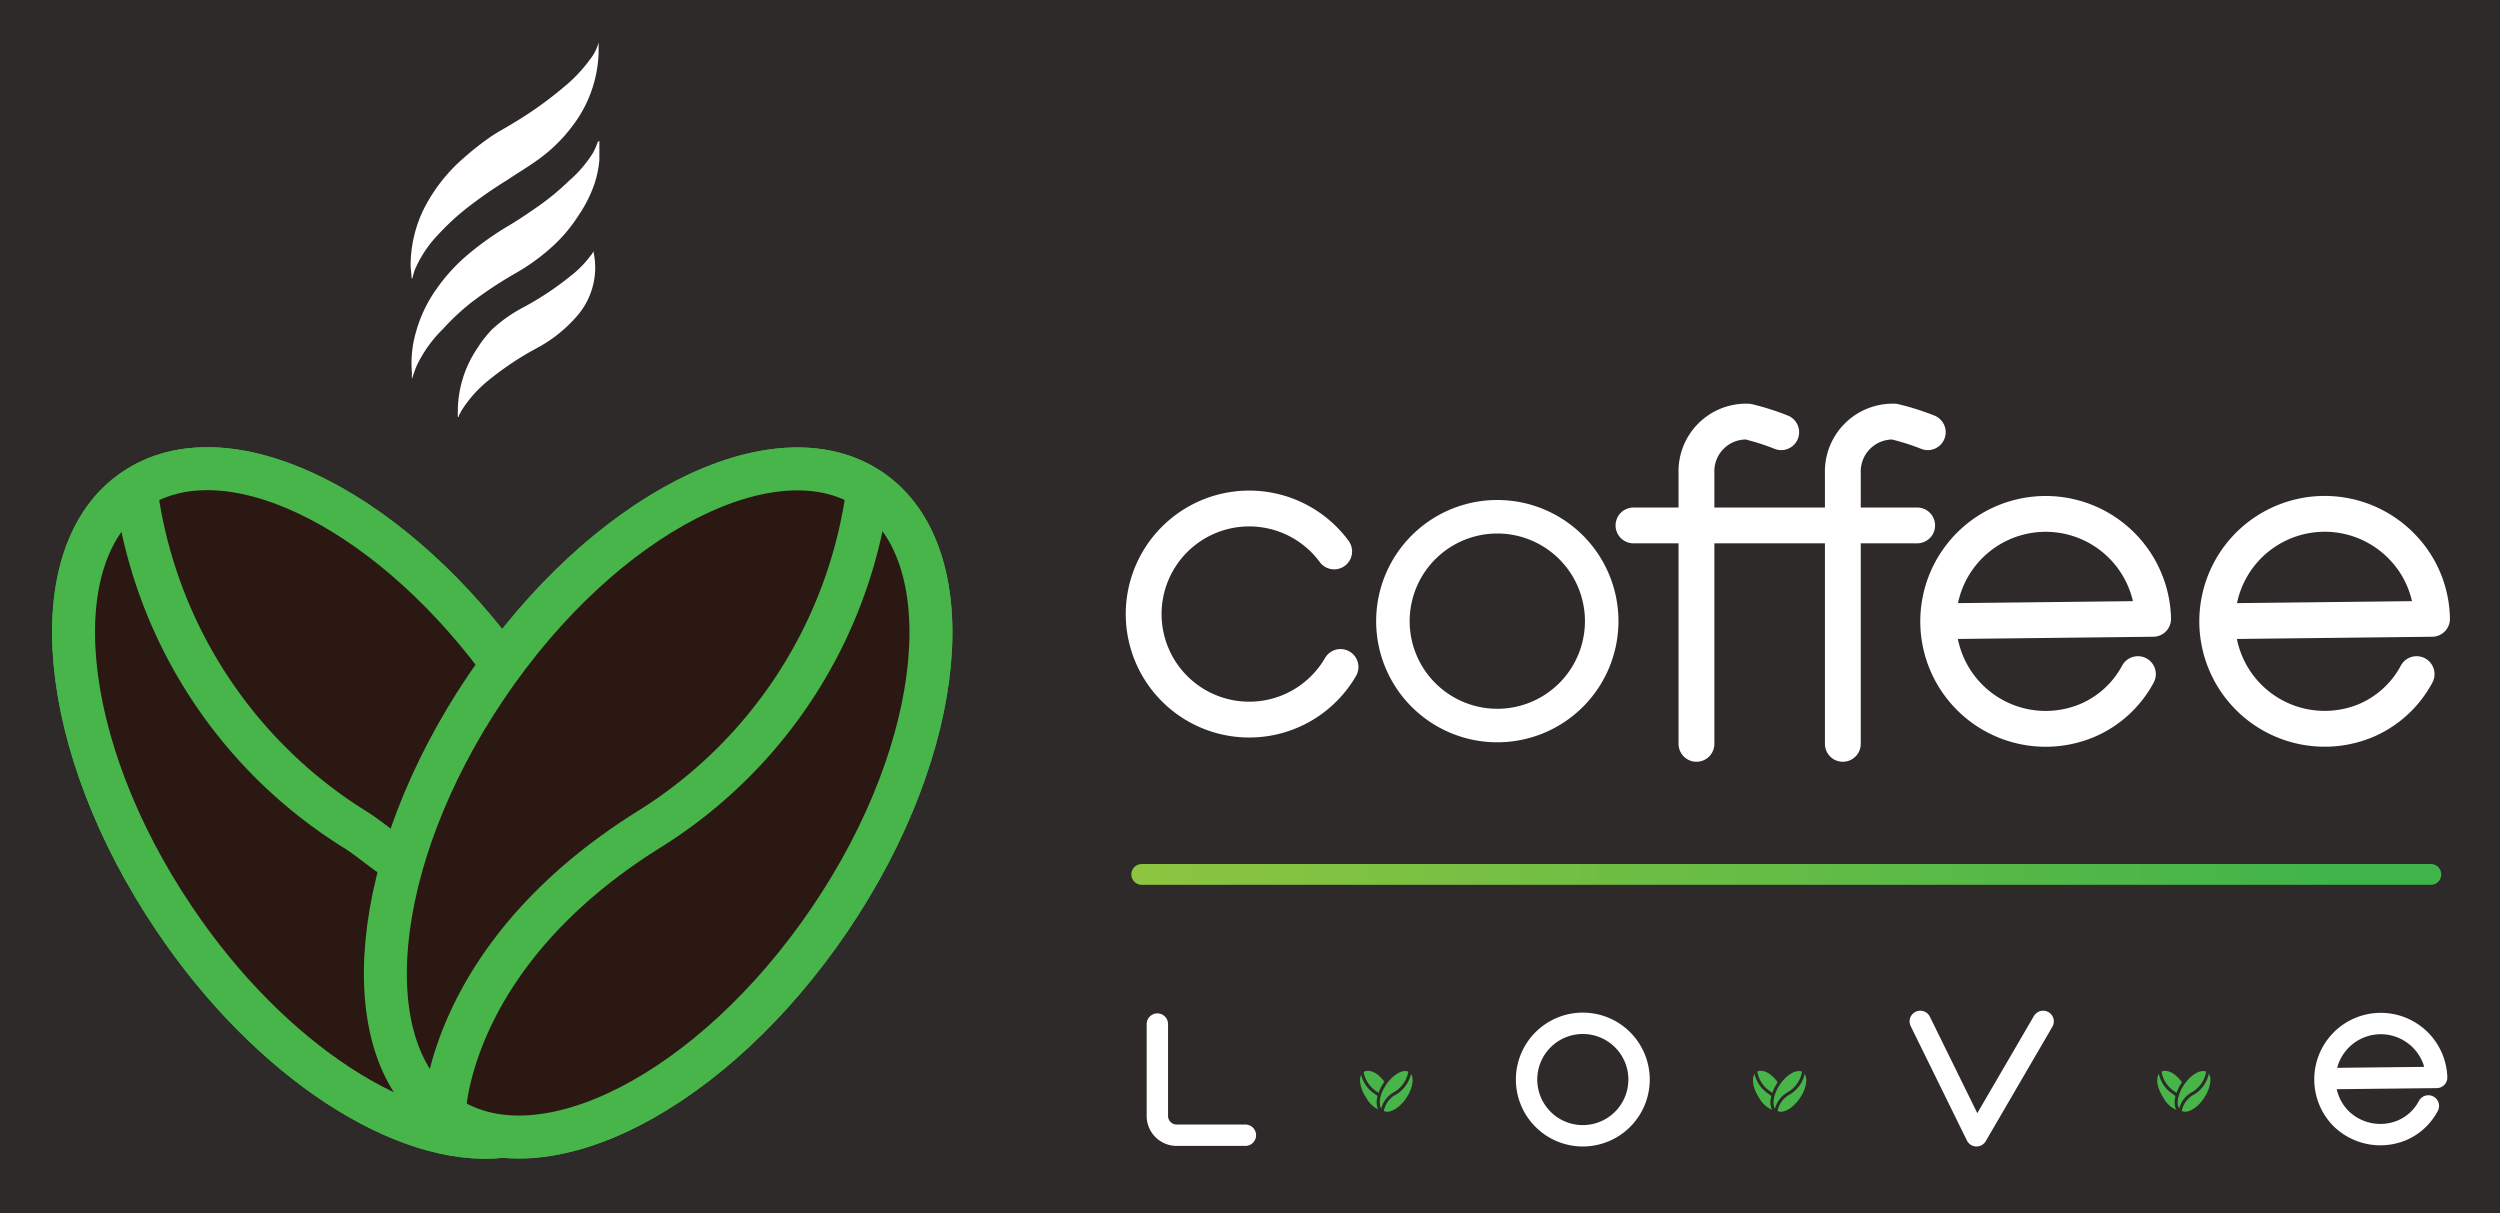 <svg id="Layer_1" data-name="Layer 1" xmlns="http://www.w3.org/2000/svg" xmlns:xlink="http://www.w3.org/1999/xlink" viewBox="0 0 129.8 63"><defs><style>.cls-1{fill:#2d2a29;}.cls-2,.cls-3,.cls-4,.cls-7,.cls-9{fill:none;}.cls-2,.cls-3,.cls-4{stroke:#fff;stroke-linecap:round;stroke-linejoin:round;}.cls-2{stroke-width:1.86px;}.cls-3{stroke-width:1.74px;}.cls-4{stroke-width:1.11px;}.cls-5{fill:url(#linear-gradient);}.cls-6{fill:#47b549;}.cls-7{stroke:#2d2a29;stroke-width:0.16px;}.cls-7,.cls-9{stroke-miterlimit:10;}.cls-8{fill:#2b1813;}.cls-9{stroke:#47b549;stroke-width:2.23px;}.cls-10{fill:#fff;}</style><linearGradient id="linear-gradient" x1="57.6" y1="715.52" x2="58.15" y2="715.52" gradientTransform="matrix(126.11, 0, 0, -126.11, -7205.74, 90279.38)" gradientUnits="userSpaceOnUse"><stop offset="0" stop-color="#8ec540"/><stop offset="0.92" stop-color="#3fb44a"/><stop offset="1" stop-color="#3fb44a"/></linearGradient></defs><title>logo</title><rect class="cls-1" width="129.8" height="63"/><line class="cls-2" x1="99.54" y1="27.28" x2="84.81" y2="27.28"/><path class="cls-2" d="M69.6,34.63a5.48,5.48,0,1,1-.33-6"/><path class="cls-2" d="M88.08,38.62V24.56a2.58,2.58,0,0,1,2.67-2.67,12.43,12.43,0,0,1,1.73.55"/><path class="cls-2" d="M95.68,38.62V24.56a2.59,2.59,0,0,1,2.67-2.67,12.67,12.67,0,0,1,1.74.55"/><path class="cls-2" d="M101.19,32.25l10.6-.12a5.58,5.58,0,1,0-3.45,5.29A5.37,5.37,0,0,0,111,35"/><path class="cls-2" d="M115.67,32.25l10.6-.12a5.49,5.49,0,0,0-1.58-3.77,5.58,5.58,0,1,0-1.87,9.06A5.37,5.37,0,0,0,125.47,35"/><path class="cls-3" d="M83.16,32.25a5.42,5.42,0,1,1-5.42-5.42A5.42,5.42,0,0,1,83.16,32.25Z"/><path class="cls-4" d="M85.1,56.05a2.92,2.92,0,1,1-2.92-2.92A2.92,2.92,0,0,1,85.1,56.05Z"/><path class="cls-4" d="M121,56l5.51-.06a2.9,2.9,0,1,0-5,2.1,2.92,2.92,0,0,0,3.19.65,2.79,2.79,0,0,0,1.38-1.27"/><path class="cls-4" d="M64.66,58.94l-3.57,0a1,1,0,0,1-1-1V53.17"/><polyline class="cls-4" points="99.7 53.03 102.62 58.97 106.08 53.03"/><path class="cls-5" d="M59.28,44.86h66.93a.54.54,0,1,1,0,1.08H59.28a.54.54,0,1,1,0-1.08"/><path class="cls-6" d="M72,57.8a1.41,1.41,0,0,1-1.12-.74c-.4-.59-.46-1.24-.14-1.46s.85,0,1.24.57"/><path class="cls-7" d="M72,57.8a1.41,1.41,0,0,1-1.12-.74c-.4-.59-.46-1.24-.14-1.46s.85,0,1.24.57"/><path class="cls-6" d="M70.71,55.59a1.6,1.6,0,0,0,.74,1.16l.13.09"/><path class="cls-7" d="M70.71,55.59a1.6,1.6,0,0,0,.74,1.16l.13.09"/><path class="cls-6" d="M71.9,56.27c-.4.59-.46,1.24-.13,1.46s.91-.08,1.31-.67.46-1.24.13-1.46-.91.08-1.31.67"/><path class="cls-7" d="M71.9,56.27c-.4.59-.46,1.24-.13,1.46s.91-.08,1.31-.67.46-1.24.13-1.46S72.3,55.68,71.9,56.27Z"/><path class="cls-6" d="M73.21,55.59a1.63,1.63,0,0,1-.75,1.16,1.28,1.28,0,0,0-.7,1"/><path class="cls-7" d="M73.21,55.59a1.63,1.63,0,0,1-.75,1.16,1.28,1.28,0,0,0-.7,1"/><path class="cls-6" d="M72,57.8a1.41,1.41,0,0,1-1.12-.74c-.4-.59-.46-1.24-.14-1.46s.85,0,1.24.57"/><path class="cls-7" d="M72,57.8a1.41,1.41,0,0,1-1.12-.74c-.4-.59-.46-1.24-.14-1.46s.85,0,1.24.57"/><path class="cls-6" d="M70.71,55.59a1.6,1.6,0,0,0,.74,1.16l.13.1"/><path class="cls-7" d="M70.71,55.59a1.6,1.6,0,0,0,.74,1.16l.13.1"/><path class="cls-6" d="M71.9,56.27c-.4.59-.46,1.24-.13,1.46s.91-.08,1.31-.67.46-1.24.13-1.46-.91.08-1.31.67"/><path class="cls-7" d="M71.9,56.27c-.4.59-.46,1.24-.13,1.46s.91-.08,1.31-.67.46-1.24.13-1.46S72.3,55.68,71.9,56.27Z"/><path class="cls-6" d="M73.21,55.59a1.63,1.63,0,0,1-.75,1.16,1.28,1.28,0,0,0-.7,1"/><path class="cls-7" d="M73.21,55.59a1.63,1.63,0,0,1-.75,1.16,1.28,1.28,0,0,0-.7,1"/><path class="cls-6" d="M92.4,57.8a1.41,1.41,0,0,1-1.12-.74c-.4-.59-.46-1.24-.14-1.46s.85,0,1.24.57"/><path class="cls-7" d="M92.4,57.8a1.41,1.41,0,0,1-1.12-.74c-.4-.59-.46-1.24-.14-1.46s.85,0,1.24.57"/><path class="cls-6" d="M91.15,55.59a1.6,1.6,0,0,0,.75,1.16l.12.09"/><path class="cls-7" d="M91.15,55.59a1.6,1.6,0,0,0,.75,1.16l.12.09"/><path class="cls-6" d="M92.34,56.27c-.39.59-.46,1.24-.13,1.46s.91-.08,1.31-.67.46-1.24.13-1.46-.91.08-1.31.67"/><path class="cls-7" d="M92.34,56.27c-.39.59-.46,1.24-.13,1.46s.91-.08,1.31-.67.46-1.24.13-1.46S92.74,55.68,92.34,56.27Z"/><path class="cls-6" d="M93.65,55.59a1.6,1.6,0,0,1-.75,1.16,1.32,1.32,0,0,0-.7,1"/><path class="cls-7" d="M93.65,55.59a1.6,1.6,0,0,1-.75,1.16,1.32,1.32,0,0,0-.7,1"/><path class="cls-6" d="M92.4,57.8a1.41,1.41,0,0,1-1.12-.74c-.4-.59-.46-1.24-.14-1.46s.85,0,1.24.57"/><path class="cls-7" d="M92.4,57.8a1.41,1.41,0,0,1-1.12-.74c-.4-.59-.46-1.24-.14-1.46s.85,0,1.24.57"/><path class="cls-6" d="M91.15,55.59a1.6,1.6,0,0,0,.75,1.16l.12.1"/><path class="cls-7" d="M91.15,55.59a1.6,1.6,0,0,0,.75,1.16l.12.1"/><path class="cls-6" d="M92.34,56.27c-.39.59-.46,1.24-.13,1.46s.91-.08,1.31-.67.46-1.24.13-1.46-.91.08-1.31.67"/><path class="cls-7" d="M92.34,56.27c-.39.59-.46,1.24-.13,1.46s.91-.08,1.31-.67.46-1.24.13-1.46S92.74,55.68,92.34,56.27Z"/><path class="cls-6" d="M93.65,55.59a1.6,1.6,0,0,1-.75,1.16,1.32,1.32,0,0,0-.7,1"/><path class="cls-7" d="M93.65,55.59a1.6,1.6,0,0,1-.75,1.16,1.32,1.32,0,0,0-.7,1"/><path class="cls-6" d="M113.39,57.8a1.4,1.4,0,0,1-1.12-.74c-.4-.59-.46-1.24-.14-1.46s.84,0,1.24.57"/><path class="cls-7" d="M113.39,57.8a1.4,1.4,0,0,1-1.12-.74c-.4-.59-.46-1.24-.14-1.46s.84,0,1.24.57"/><path class="cls-6" d="M112.14,55.59a1.6,1.6,0,0,0,.74,1.16l.13.09"/><path class="cls-7" d="M112.14,55.59a1.6,1.6,0,0,0,.74,1.16l.13.09"/><path class="cls-6" d="M113.33,56.27c-.4.59-.46,1.24-.13,1.46s.91-.08,1.3-.67.47-1.24.14-1.46-.91.08-1.31.67"/><path class="cls-7" d="M113.33,56.27c-.4.59-.46,1.24-.13,1.46s.91-.08,1.3-.67.47-1.24.14-1.46S113.73,55.68,113.33,56.27Z"/><path class="cls-6" d="M114.63,55.59a1.6,1.6,0,0,1-.74,1.16,1.28,1.28,0,0,0-.7,1"/><path class="cls-7" d="M114.63,55.59a1.6,1.6,0,0,1-.74,1.16,1.28,1.28,0,0,0-.7,1"/><path class="cls-6" d="M113.39,57.8a1.4,1.4,0,0,1-1.12-.74c-.4-.59-.46-1.24-.14-1.46s.84,0,1.24.57"/><path class="cls-7" d="M113.39,57.8a1.4,1.4,0,0,1-1.12-.74c-.4-.59-.46-1.24-.14-1.46s.84,0,1.24.57"/><path class="cls-6" d="M112.14,55.59a1.6,1.6,0,0,0,.74,1.16l.13.1"/><path class="cls-7" d="M112.14,55.59a1.6,1.6,0,0,0,.74,1.16l.13.1"/><path class="cls-6" d="M113.33,56.27c-.4.59-.46,1.24-.13,1.46s.91-.08,1.3-.67.47-1.24.14-1.46-.91.08-1.31.67"/><path class="cls-7" d="M113.33,56.27c-.4.59-.46,1.24-.13,1.46s.91-.08,1.3-.67.47-1.24.14-1.46S113.73,55.68,113.33,56.27Z"/><path class="cls-6" d="M114.63,55.59a1.6,1.6,0,0,1-.74,1.16,1.28,1.28,0,0,0-.7,1"/><path class="cls-7" d="M114.63,55.59a1.6,1.6,0,0,1-.74,1.16,1.28,1.28,0,0,0-.7,1"/><path class="cls-8" d="M26.06,59c-5,.56-12-3.85-17-11.28-6.08-9-7-19-2.08-22.3,4.65-3.14,12.86.76,18.87,8.77"/><path class="cls-9" d="M26.06,59c-5,.56-12-3.85-17-11.28-6.08-9-7-19-2.08-22.3,4.65-3.14,12.86.76,18.87,8.77"/><path class="cls-8" d="M7.05,25.35A24.54,24.54,0,0,0,18.42,43.06c.66.41,1.28.83,1.86,1.25"/><path class="cls-9" d="M7.05,25.35A24.54,24.54,0,0,0,18.42,43.06c.66.41,1.28.83,1.86,1.25"/><path class="cls-8" d="M25.25,35.66c-6.08,9-7,19-2.08,22.3S37,56.71,43.09,47.72s7-19,2.08-22.3S31.32,26.67,25.25,35.66"/><path class="cls-9" d="M25.25,35.66c-6.08,9-7,19-2.08,22.3S37,56.71,43.09,47.72s7-19,2.08-22.3S31.32,26.67,25.25,35.66Z"/><path class="cls-8" d="M45.07,25.35A24.54,24.54,0,0,1,33.7,43.06c-10.58,6.6-10.64,14.83-10.64,14.83"/><path class="cls-9" d="M45.07,25.35A24.54,24.54,0,0,1,33.7,43.06c-10.58,6.6-10.64,14.83-10.64,14.83"/><path class="cls-8" d="M26.06,59c-5,.56-12-3.85-17-11.28-6.08-9-7-19-2.08-22.3,4.65-3.14,12.86.76,18.87,8.77"/><path class="cls-9" d="M26.06,59c-5,.56-12-3.85-17-11.28-6.08-9-7-19-2.08-22.3,4.65-3.14,12.86.76,18.87,8.77"/><path class="cls-8" d="M7.05,25.35A24.54,24.54,0,0,0,18.42,43.06c.66.41,1.35,1,1.93,1.39"/><path class="cls-9" d="M7.05,25.35A24.54,24.54,0,0,0,18.42,43.06c.66.41,1.35,1,1.93,1.39"/><path class="cls-8" d="M25.25,35.66c-6.08,9-7,19-2.08,22.3S37,56.71,43.09,47.72s7-19,2.08-22.3S31.32,26.67,25.25,35.66"/><path class="cls-9" d="M25.25,35.66c-6.08,9-7,19-2.08,22.3S37,56.71,43.09,47.72s7-19,2.08-22.3S31.32,26.67,25.25,35.66Z"/><path class="cls-8" d="M45.07,25.35A24.54,24.54,0,0,1,33.7,43.06c-10.58,6.6-10.64,14.83-10.64,14.83"/><path class="cls-9" d="M45.07,25.35A24.54,24.54,0,0,1,33.7,43.06c-10.58,6.6-10.64,14.83-10.64,14.83"/><path class="cls-10" d="M31.12,7.31c0,.33,0,.66,0,1a5.63,5.63,0,0,1-.25,1.22A6.93,6.93,0,0,1,30,11.24a7.8,7.8,0,0,1-1.31,1.55,10.71,10.71,0,0,1-2,1.44,21,21,0,0,0-2.25,1.5A12.31,12.31,0,0,0,23,17.08,6.69,6.69,0,0,0,21.63,19c-.09.21-.16.43-.24.67a1.45,1.45,0,0,1,0-.29,5.78,5.78,0,0,1,.21-2.15,7.09,7.09,0,0,1,1.08-2.25,9.22,9.22,0,0,1,1.54-1.7,15.68,15.68,0,0,1,2.22-1.58c.52-.31,1-.64,1.52-1A13.3,13.3,0,0,0,29.53,9.4a6.33,6.33,0,0,0,1.28-1.5,4.72,4.72,0,0,0,.24-.56s0,0,0,0h.05"/><path class="cls-10" d="M21.37,14.46c0-.24-.05-.47-.05-.7a6.66,6.66,0,0,1,.7-2.94,8.68,8.68,0,0,1,2-2.57,15.16,15.16,0,0,1,1.4-1.11c.38-.27.8-.48,1.2-.73a19.61,19.61,0,0,0,2.69-1.92,7.61,7.61,0,0,0,1.32-1.4,2.45,2.45,0,0,0,.45-.88l0,0h0c0,.18,0,.36,0,.53a6.59,6.59,0,0,1-1.35,3.79,8.12,8.12,0,0,1-1.88,1.82c-.49.35-1,.65-1.52,1a22.94,22.94,0,0,0-2.15,1.5,12.87,12.87,0,0,0-1.43,1.33A6.18,6.18,0,0,0,21.54,14c-.05.14-.09.3-.13.45Z"/><path class="cls-10" d="M23.77,21.63v-.26a5.86,5.86,0,0,1,1-3.27,6,6,0,0,1,.78-1,7.58,7.58,0,0,1,1.54-1.1,15.53,15.53,0,0,0,2.51-1.65,5.46,5.46,0,0,0,1.09-1.11.36.36,0,0,0,.07-.1l.05-.09h0a4.85,4.85,0,0,1,.08.53A3.83,3.83,0,0,1,30,16.36a7.29,7.29,0,0,1-2.12,1.71,15.79,15.79,0,0,0-2.52,1.68A6.36,6.36,0,0,0,24,21.26c-.06.09-.11.2-.17.3l0,.08h0"/></svg>